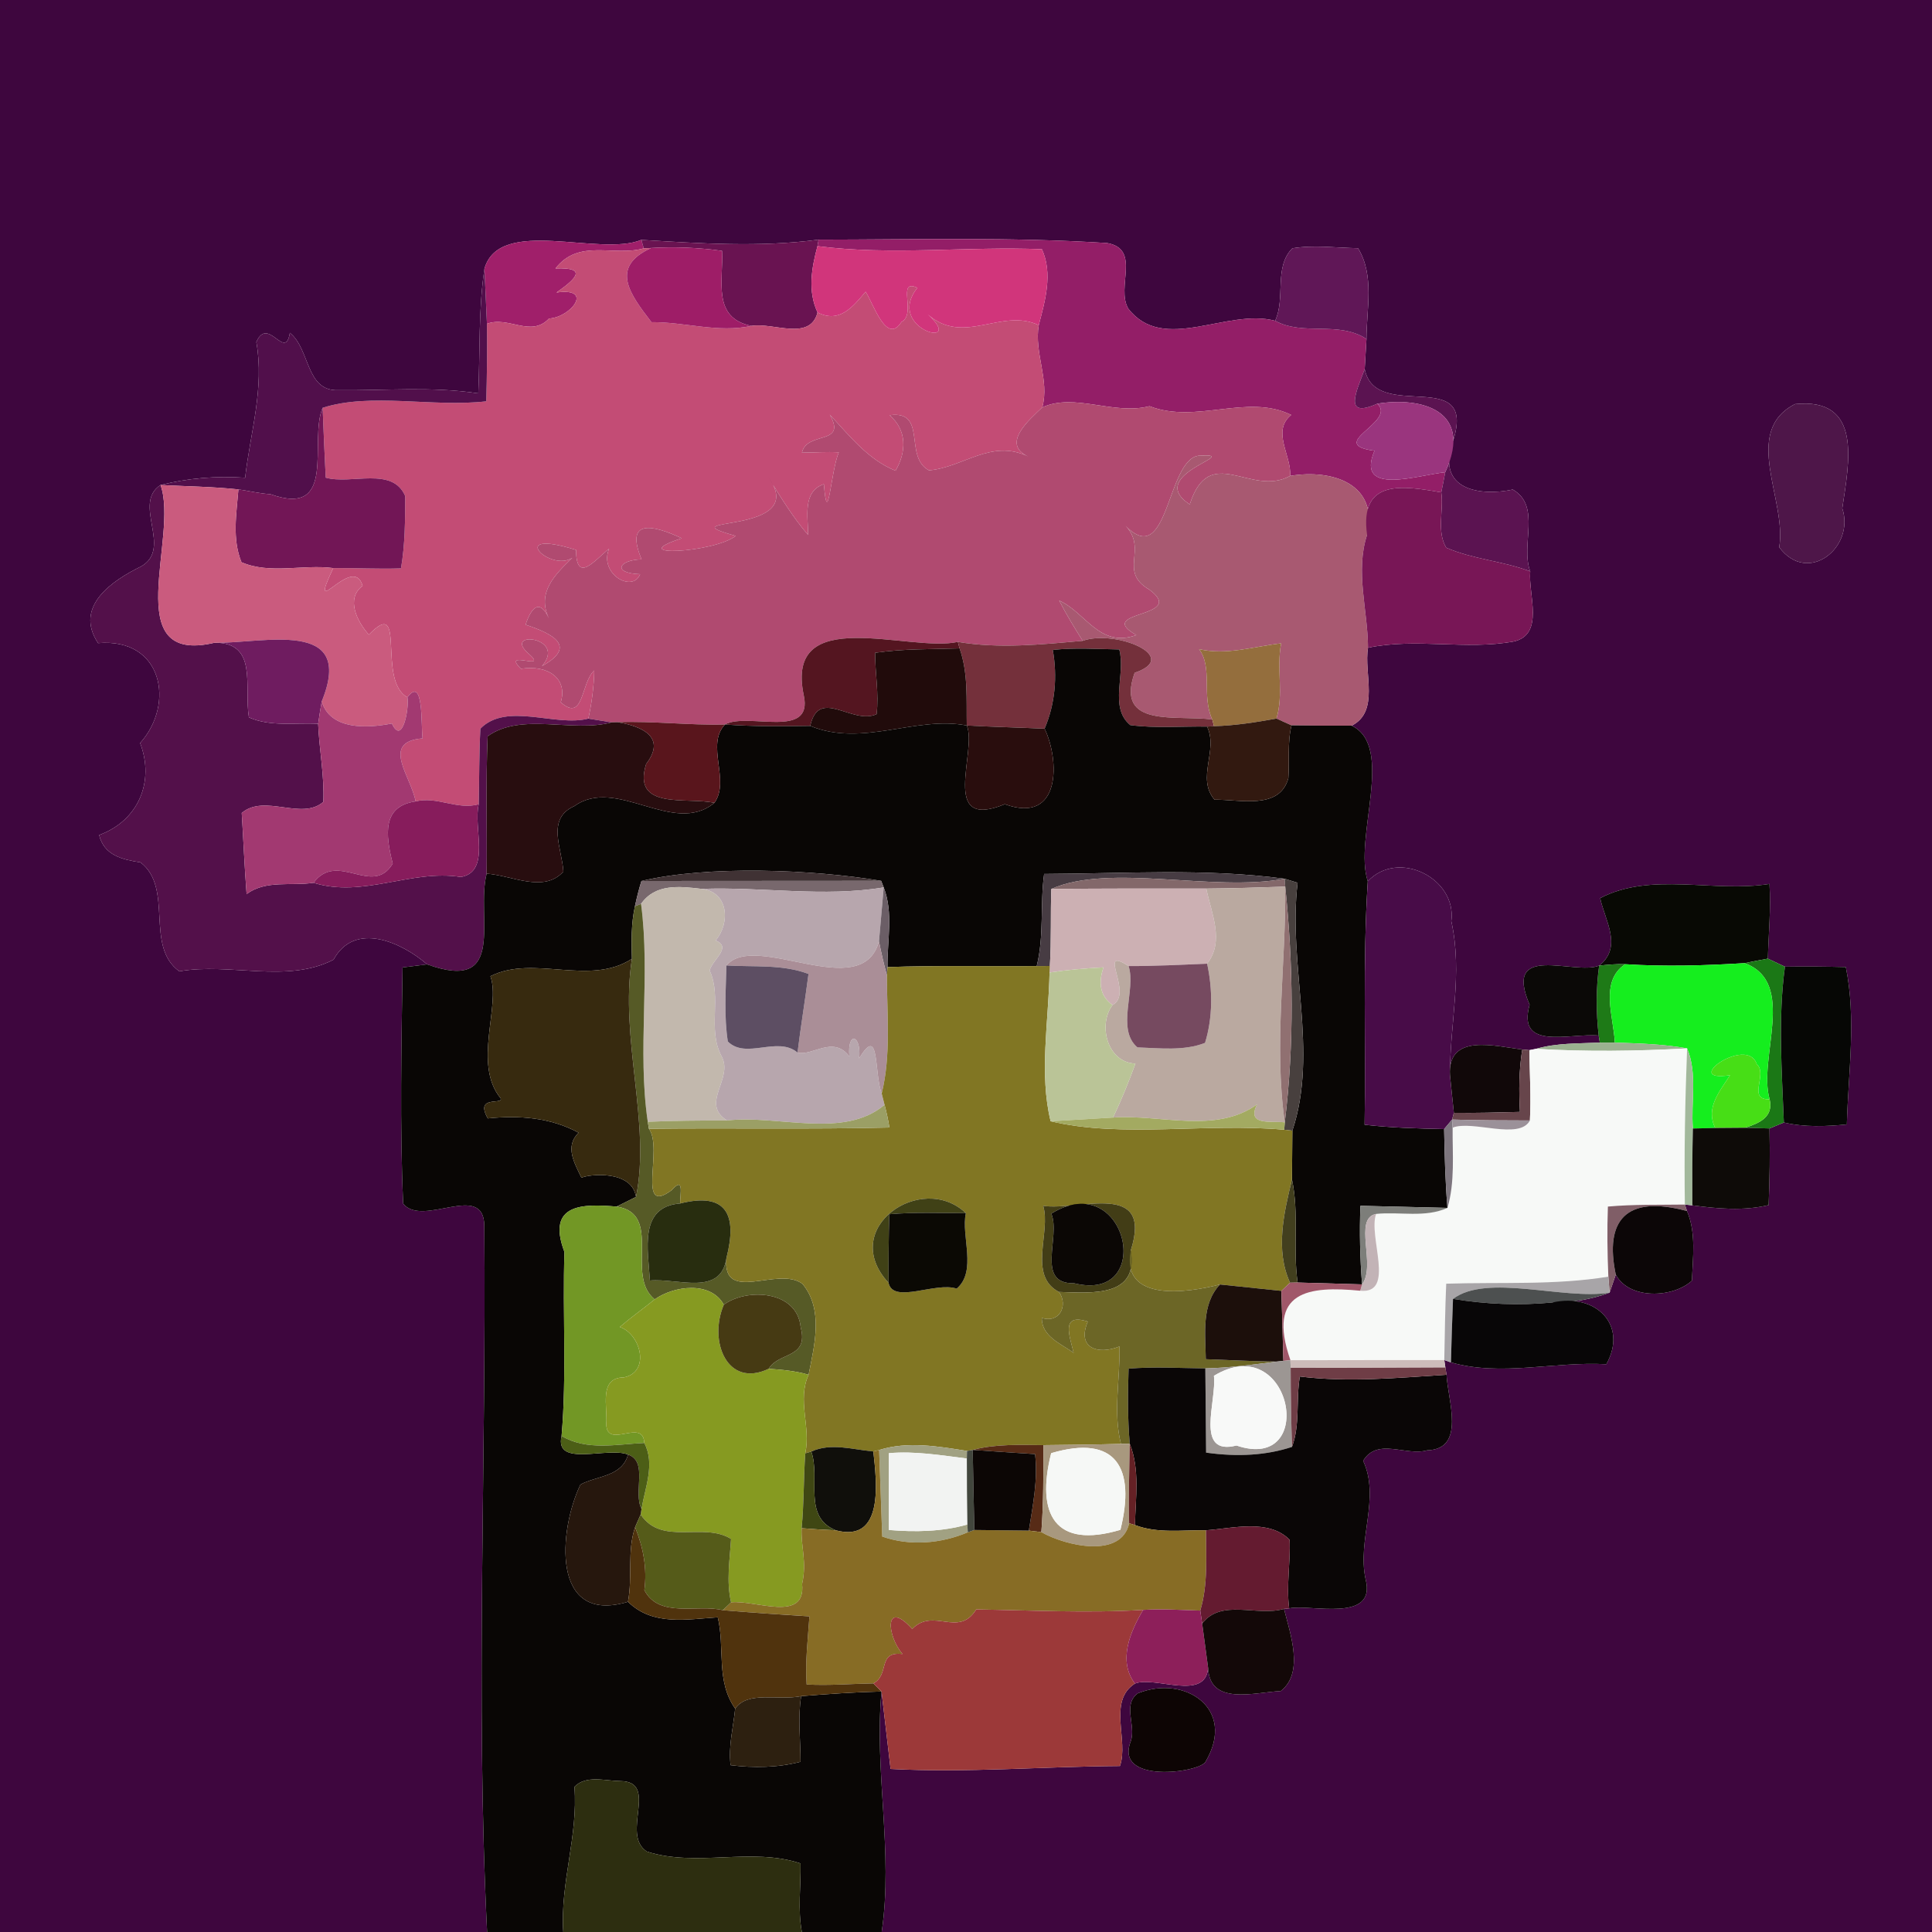 <?xml version="1.0" encoding="UTF-8" ?>
<!DOCTYPE svg PUBLIC "-//W3C//DTD SVG 1.1//EN" "http://www.w3.org/Graphics/SVG/1.1/DTD/svg11.dtd">
<svg width="250pt" height="250pt" viewBox="0 0 250 250" version="1.1" xmlns="http://www.w3.org/2000/svg">
<g id="#3e063eff">
<path fill="#3e063e" opacity="1.00" d=" M 0.00 0.00 L 250.00 0.00 L 250.00 250.00 L 114.09 250.00 C 115.62 239.62 113.10 229.20 114.07 218.88 C 114.36 221.38 114.95 226.39 115.24 228.90 C 125.13 229.42 135.02 228.58 144.92 228.52 C 146.09 225.21 143.29 220.13 146.86 217.85 C 149.45 216.83 155.98 220.19 156.33 215.83 C 156.53 220.74 162.29 219.00 165.73 218.82 C 168.78 216.46 166.96 211.41 166.15 208.19 L 166.82 208.12 C 169.50 207.53 178.17 210.07 176.71 204.36 C 175.59 199.24 178.64 193.85 176.39 189.03 C 178.24 185.97 181.93 188.46 184.67 187.67 C 189.73 187.53 187.34 181.19 187.18 177.89 L 187.03 176.95 L 186.89 175.99 L 187.75 176.29 C 194.19 178.16 201.12 176.15 207.86 176.53 C 210.68 171.46 206.52 167.28 200.88 168.54 C 203.45 168.56 205.92 168.14 208.28 167.27 C 208.48 166.69 208.88 165.52 209.08 164.93 C 210.84 168.22 216.51 167.95 218.93 165.72 C 219.05 162.74 219.50 159.56 218.30 156.71 L 218.02 155.87 L 218.99 155.97 C 222.26 156.41 225.57 156.72 228.86 155.94 C 228.99 152.63 229.05 149.34 228.97 146.02 C 229.44 145.83 230.36 145.44 230.83 145.25 C 233.50 145.88 236.27 145.77 238.98 145.50 C 239.17 138.77 240.21 131.78 238.85 125.14 C 236.22 125.07 233.59 125.05 230.97 125.09 C 230.41 124.83 229.31 124.31 228.76 124.05 C 228.85 120.82 229.17 117.61 228.97 114.38 C 221.75 115.55 213.64 112.77 207.06 116.22 C 207.65 119.03 210.02 122.54 206.93 124.95 C 203.76 126.25 194.42 121.85 197.93 130.01 C 196.26 136.02 203.06 133.66 206.87 134.00 L 207.02 134.91 C 204.24 135.04 201.44 134.95 198.76 135.72 L 197.90 135.89 L 196.98 135.80 C 193.56 135.41 187.27 133.61 187.63 139.16 C 187.59 132.49 189.30 126.01 187.80 119.20 C 188.54 113.68 180.95 109.82 176.99 114.04 C 175.13 108.43 180.55 96.64 174.91 93.90 C 178.56 92.04 176.45 87.14 177.02 83.82 C 183.26 82.50 189.69 84.16 195.90 83.00 C 199.88 82.09 197.74 76.96 198.01 73.94 C 196.71 70.47 199.48 65.52 195.76 63.35 C 191.67 64.22 185.66 63.52 188.05 56.99 C 191.10 47.20 178.02 54.81 176.59 47.77 C 176.67 46.47 176.74 45.16 176.82 43.86 C 176.82 40.00 177.89 35.65 175.73 32.12 C 172.89 32.07 170.05 31.67 167.23 32.13 C 164.80 34.60 166.38 38.55 165.00 41.51 C 158.72 39.85 150.56 45.81 146.00 39.94 C 144.36 37.17 147.70 32.23 143.26 31.45 C 130.84 30.66 118.37 31.00 105.93 31.01 C 98.29 32.03 90.64 31.50 82.99 31.04 C 77.56 33.28 64.65 27.95 62.69 34.76 C 61.89 40.11 62.13 45.52 61.89 50.90 C 55.88 49.98 49.81 50.55 43.76 50.49 C 39.53 50.63 40.16 45.19 37.51 43.07 C 36.91 46.79 34.69 40.80 33.17 44.26 C 34.24 50.20 32.39 55.97 31.72 61.82 C 27.94 61.56 24.29 61.88 20.77 62.76 C 17.06 65.19 22.39 70.93 18.27 73.29 C 14.60 75.08 9.52 78.44 12.69 83.22 C 21.06 82.50 22.68 91.10 18.13 96.15 C 20.03 101.09 17.94 106.19 12.83 108.05 C 13.46 110.69 15.84 111.23 18.18 111.59 C 22.52 114.92 18.69 122.45 23.21 125.69 C 29.73 124.53 37.14 127.30 43.16 124.18 C 45.91 119.16 51.96 121.93 55.27 124.79 C 54.48 124.89 52.88 125.09 52.09 125.19 C 51.95 135.37 51.72 145.58 52.17 155.75 C 54.70 158.91 62.64 152.79 62.67 158.65 C 62.94 189.09 61.52 219.61 63.03 250.00 L 0.00 250.00 L 0.00 0.00 M 232.27 52.29 C 225.31 55.86 231.26 64.76 230.23 70.81 C 233.93 75.77 240.06 70.84 238.39 65.78 C 239.25 59.89 241.09 51.39 232.27 52.29 M 147.24 219.11 C 145.22 220.57 147.03 223.25 146.32 225.32 C 144.13 230.88 155.18 229.40 155.99 227.98 C 160.05 221.11 153.31 216.66 147.24 219.11 Z" />
</g>
<g id="#a01f6aff">
<path fill="#a01f6a" opacity="1.00" d=" M 62.69 34.76 C 64.65 27.95 77.56 33.28 82.99 31.04 L 83.30 32.14 C 79.35 33.24 74.92 30.83 71.88 34.74 C 76.20 34.57 74.41 36.17 72.01 37.85 C 76.89 37.15 73.92 41.05 71.04 41.22 C 68.69 43.72 65.80 40.85 63.01 41.90 C 62.93 40.12 62.77 36.55 62.69 34.76 Z" />
</g>
<g id="#691351ff">
<path fill="#691351" opacity="1.00" d=" M 82.99 31.04 C 90.64 31.50 98.29 32.03 105.93 31.01 L 105.78 31.85 C 105.01 34.70 104.50 37.69 105.79 40.43 C 104.82 44.19 100.09 41.70 97.24 42.17 C 92.09 41.14 93.63 36.28 93.43 32.46 C 90.39 32.04 87.32 31.91 84.26 32.09 L 83.30 32.14 L 82.99 31.04 Z" />
</g>
<g id="#931e67ff">
<path fill="#931e67" opacity="1.00" d=" M 105.93 31.01 C 118.37 31.00 130.84 30.66 143.26 31.45 C 147.70 32.23 144.36 37.17 146.00 39.94 C 150.56 45.81 158.72 39.85 165.00 41.51 C 168.67 43.52 173.16 41.48 176.82 43.86 C 176.74 45.16 176.67 46.47 176.59 47.77 C 175.57 50.54 173.69 54.27 178.22 52.24 C 180.83 54.60 171.40 57.46 177.86 58.33 C 175.33 64.29 183.66 61.42 187.01 61.11 C 186.85 61.98 186.68 62.85 186.50 63.71 C 181.72 62.90 175.86 61.81 176.90 69.21 C 178.43 62.69 172.51 60.66 166.95 61.58 C 167.11 58.89 164.51 55.79 167.08 53.69 C 161.40 50.89 154.78 54.91 148.75 52.56 C 144.06 53.76 139.10 50.80 134.87 52.71 C 135.84 49.18 133.80 45.72 134.41 42.08 C 135.24 38.93 136.26 35.39 134.82 32.25 C 125.16 31.85 115.37 33.09 105.78 31.85 L 105.93 31.01 Z" />
</g>
<g id="#c34c75ff">
<path fill="#c34c75" opacity="1.00" d=" M 71.88 34.74 C 74.92 30.83 79.35 33.24 83.30 32.14 L 84.26 32.09 C 78.82 34.58 81.57 38.13 84.30 41.69 C 88.63 41.66 92.91 43.11 97.24 42.17 C 100.09 41.70 104.82 44.19 105.79 40.43 C 108.60 41.88 110.34 39.74 112.01 37.75 C 113.00 39.26 114.72 44.71 116.65 41.66 C 118.65 40.65 115.96 35.98 118.70 37.24 C 114.45 42.64 125.15 45.31 120.08 40.70 C 124.71 44.79 129.62 39.79 134.41 42.08 C 133.80 45.72 135.84 49.18 134.87 52.71 C 133.21 54.31 129.50 57.43 133.04 59.07 C 128.27 56.74 124.61 60.51 120.21 60.86 C 116.90 59.15 120.06 53.04 115.11 53.73 C 117.38 55.65 117.31 58.49 115.88 60.91 C 112.31 59.47 109.92 56.37 107.37 53.65 C 109.66 57.67 104.41 55.73 103.77 58.57 C 105.36 58.56 106.95 58.44 108.54 58.53 C 107.52 60.89 107.11 68.80 106.61 62.65 C 103.79 63.59 104.58 66.96 104.57 69.22 C 102.68 67.05 101.02 64.36 99.41 61.73 C 105.01 69.43 85.62 66.70 95.20 69.34 C 92.50 71.52 80.41 72.20 88.22 69.65 C 84.45 67.88 80.82 67.11 83.02 72.38 C 80.05 72.45 79.17 74.17 82.83 74.30 C 81.85 76.78 77.46 74.23 78.82 71.00 C 76.92 72.53 74.57 75.58 74.54 71.16 C 65.35 68.29 71.18 74.11 74.06 72.18 C 71.81 74.36 69.43 76.66 71.03 80.02 C 69.79 77.33 68.70 78.73 68.01 80.84 C 71.58 82.02 74.73 83.65 70.13 86.19 C 73.44 82.37 64.90 81.54 68.41 84.59 C 71.14 86.99 64.79 83.93 67.41 86.54 C 70.88 85.99 73.51 87.78 72.56 90.88 C 75.59 93.54 75.14 88.32 76.90 86.76 C 76.85 88.86 76.58 90.94 76.13 92.99 C 71.84 94.09 65.57 90.81 62.16 94.29 C 61.99 97.54 62.02 100.81 61.95 104.07 C 59.15 104.85 56.56 103.00 53.78 103.70 C 53.21 100.49 49.19 95.99 54.68 95.55 C 54.47 93.82 54.84 87.38 52.72 90.23 C 48.72 88.08 52.71 76.97 47.73 82.13 C 46.26 80.49 44.67 77.49 46.92 75.80 C 45.67 71.47 39.60 80.98 43.12 73.51 C 46.04 73.49 48.97 73.65 51.89 73.55 C 52.42 70.45 52.43 67.30 52.43 64.18 C 50.77 60.33 45.47 62.74 42.15 61.81 C 42.00 58.79 41.86 55.79 41.75 52.77 C 47.94 50.77 56.05 52.73 62.92 51.93 C 63.02 48.58 63.05 45.24 63.01 41.90 C 65.80 40.85 68.69 43.72 71.04 41.22 C 73.92 41.05 76.89 37.15 72.01 37.85 C 74.41 36.17 76.20 34.57 71.88 34.74 Z" />
</g>
<g id="#9e1d67ff">
<path fill="#9e1d67" opacity="1.00" d=" M 84.26 32.09 C 87.32 31.91 90.39 32.04 93.43 32.46 C 93.63 36.28 92.09 41.14 97.24 42.17 C 92.91 43.11 88.63 41.66 84.30 41.69 C 81.57 38.13 78.82 34.58 84.26 32.09 Z" />
</g>
<g id="#d1357bff">
<path fill="#d1357b" opacity="1.00" d=" M 105.79 40.43 C 104.50 37.69 105.01 34.70 105.78 31.85 C 115.37 33.09 125.16 31.85 134.82 32.25 C 136.26 35.39 135.24 38.93 134.41 42.08 C 129.62 39.79 124.71 44.79 120.08 40.70 C 125.15 45.31 114.45 42.64 118.70 37.24 C 115.96 35.98 118.65 40.65 116.65 41.66 C 114.72 44.71 113.00 39.26 112.01 37.75 C 110.34 39.74 108.60 41.88 105.79 40.43 Z" />
</g>
<g id="#601757ff">
<path fill="#601757" opacity="1.00" d=" M 167.23 32.13 C 170.05 31.67 172.89 32.07 175.73 32.12 C 177.89 35.65 176.82 40.00 176.82 43.86 C 173.16 41.48 168.67 43.52 165.00 41.51 C 166.38 38.55 164.80 34.60 167.23 32.13 Z" />
</g>
<g id="#510f4bff">
<path fill="#510f4b" opacity="1.00" d=" M 61.89 50.90 C 62.13 45.52 61.89 40.11 62.69 34.76 C 62.77 36.55 62.93 40.12 63.01 41.90 C 63.05 45.24 63.02 48.58 62.92 51.93 C 56.05 52.73 47.94 50.77 41.75 52.77 C 39.92 56.98 43.75 67.08 34.99 63.95 C 33.59 63.86 32.23 63.53 30.85 63.33 C 27.50 62.97 24.13 62.94 20.77 62.76 C 24.29 61.88 27.94 61.56 31.72 61.82 C 32.39 55.97 34.24 50.20 33.17 44.26 C 34.69 40.80 36.91 46.79 37.51 43.07 C 40.16 45.19 39.53 50.63 43.76 50.49 C 49.81 50.55 55.88 49.98 61.89 50.90 Z" />
</g>
<g id="#5b1351ff">
<path fill="#5b1351" opacity="1.00" d=" M 178.22 52.24 C 173.69 54.27 175.57 50.54 176.59 47.77 C 178.02 54.81 191.10 47.20 188.05 56.99 C 185.66 63.52 191.67 64.22 195.76 63.35 C 199.48 65.52 196.71 70.47 198.01 73.94 C 194.48 72.59 190.59 72.38 187.14 70.87 C 185.87 68.75 186.83 66.07 186.50 63.71 C 186.68 62.85 186.85 61.98 187.01 61.11 C 190.73 53.05 183.87 51.33 178.22 52.24 Z" />
</g>
<g id="#b04a70ff">
<path fill="#b04a70" opacity="1.00" d=" M 134.87 52.71 C 139.10 50.80 144.06 53.76 148.75 52.56 C 154.78 54.91 161.40 50.89 167.08 53.69 C 164.51 55.79 167.11 58.89 166.95 61.58 C 161.85 64.40 156.55 57.18 153.95 65.27 C 147.95 61.32 161.34 58.59 155.08 58.97 C 150.95 59.57 151.20 73.75 145.66 68.05 C 148.56 71.13 144.65 73.94 148.73 76.30 C 153.78 80.03 141.44 78.97 147.04 82.18 C 142.28 83.91 140.49 79.25 137.06 77.71 C 137.97 79.50 139.03 81.22 140.10 82.92 C 134.73 83.40 129.31 83.97 123.95 83.06 C 117.70 84.48 101.45 77.98 104.01 89.99 C 105.25 95.75 96.76 92.11 93.81 93.75 C 89.17 93.87 84.54 93.28 79.91 93.45 L 79.15 93.47 C 78.14 93.31 77.14 93.15 76.13 92.99 C 76.58 90.94 76.85 88.86 76.90 86.76 C 75.14 88.32 75.59 93.54 72.56 90.88 C 73.51 87.78 70.88 85.99 67.41 86.54 C 64.79 83.93 71.14 86.99 68.41 84.59 C 64.90 81.54 73.44 82.37 70.13 86.19 C 74.73 83.65 71.58 82.02 68.01 80.84 C 68.70 78.73 69.79 77.33 71.03 80.02 C 69.43 76.66 71.81 74.36 74.06 72.18 C 71.18 74.11 65.35 68.29 74.54 71.16 C 74.57 75.58 76.92 72.53 78.82 71.00 C 77.46 74.23 81.85 76.78 82.83 74.30 C 79.17 74.17 80.05 72.45 83.02 72.38 C 80.82 67.11 84.45 67.88 88.22 69.65 C 80.41 72.20 92.50 71.52 95.20 69.34 C 85.62 66.70 105.01 69.43 99.41 61.73 C 101.02 64.36 102.68 67.05 104.57 69.22 C 104.58 66.96 103.79 63.59 106.61 62.65 C 107.11 68.80 107.52 60.89 108.54 58.53 C 106.95 58.44 105.36 58.56 103.77 58.57 C 104.41 55.73 109.66 57.67 107.37 53.65 C 109.92 56.37 112.31 59.47 115.88 60.91 C 117.31 58.49 117.38 55.65 115.11 53.73 C 120.06 53.04 116.90 59.15 120.21 60.86 C 124.61 60.51 128.27 56.74 133.04 59.07 C 129.50 57.43 133.21 54.31 134.87 52.71 Z" />
</g>
<g id="#9a357eff">
<path fill="#9a357e" opacity="1.00" d=" M 178.22 52.24 C 183.87 51.33 190.73 53.05 187.01 61.11 C 183.66 61.42 175.33 64.29 177.86 58.33 C 171.40 57.46 180.83 54.60 178.22 52.24 Z" />
</g>
<g id="#4e1649ff">
<path fill="#4e1649" opacity="1.00" d=" M 232.27 52.29 C 241.09 51.39 239.25 59.89 238.39 65.78 C 240.06 70.84 233.93 75.77 230.23 70.81 C 231.26 64.76 225.31 55.86 232.27 52.29 Z" />
</g>
<g id="#721656ff">
<path fill="#721656" opacity="1.00" d=" M 34.99 63.95 C 43.75 67.08 39.92 56.98 41.75 52.77 C 41.86 55.79 42.00 58.79 42.15 61.81 C 45.47 62.74 50.77 60.33 52.43 64.18 C 52.43 67.30 52.42 70.45 51.89 73.55 C 48.97 73.65 46.04 73.49 43.12 73.51 C 39.18 73.00 34.99 74.35 31.25 72.76 C 30.02 69.75 30.60 66.47 30.85 63.33 C 32.23 63.53 33.59 63.86 34.99 63.95 Z" />
</g>
<g id="#a85971ff">
<path fill="#a85971" opacity="1.00" d=" M 145.66 68.05 C 151.20 73.75 150.95 59.57 155.08 58.97 C 161.34 58.59 147.95 61.32 153.95 65.27 C 156.55 57.18 161.85 64.40 166.95 61.58 C 172.51 60.66 178.43 62.69 176.90 69.21 C 175.34 73.94 177.00 78.97 177.02 83.82 C 176.45 87.14 178.56 92.04 174.91 93.90 C 172.31 93.91 169.71 93.90 167.12 93.86 C 166.63 93.64 165.66 93.20 165.17 92.98 C 166.14 89.82 165.15 86.48 165.78 83.25 C 162.24 83.65 158.73 84.83 155.16 84.00 C 156.96 86.39 155.45 90.05 156.87 93.11 C 152.36 92.45 144.24 94.33 146.82 87.06 C 152.98 84.98 144.33 81.43 140.10 82.92 C 139.03 81.22 137.97 79.50 137.06 77.71 C 140.49 79.25 142.28 83.91 147.04 82.18 C 141.44 78.97 153.78 80.03 148.73 76.30 C 144.65 73.94 148.56 71.13 145.66 68.05 Z" />
</g>
<g id="#53104aff">
<path fill="#53104a" opacity="1.00" d=" M 18.27 73.29 C 22.39 70.93 17.06 65.19 20.77 62.76 C 23.20 69.46 15.24 86.13 27.76 83.17 C 33.44 83.12 31.55 88.86 32.21 92.83 C 35.03 94.07 38.18 93.49 41.17 93.66 C 41.31 97.02 41.99 100.38 41.84 103.76 C 39.04 106.22 34.24 102.68 31.28 105.20 C 31.50 108.70 31.64 112.20 31.91 115.69 C 34.43 113.83 37.68 114.68 40.57 114.23 C 47.00 116.24 53.17 112.46 59.64 113.48 C 63.57 112.78 61.19 107.07 61.95 104.07 C 62.02 100.81 61.99 97.54 62.16 94.29 C 65.57 90.81 71.84 94.09 76.13 92.99 C 77.14 93.15 78.14 93.31 79.15 93.47 C 74.09 94.85 67.47 92.13 63.10 95.27 C 62.85 101.19 63.03 107.12 62.97 113.05 C 61.54 118.67 65.72 128.55 55.27 124.79 C 51.96 121.93 45.91 119.16 43.16 124.18 C 37.14 127.30 29.73 124.53 23.21 125.69 C 18.69 122.45 22.52 114.92 18.18 111.59 C 15.84 111.23 13.46 110.69 12.83 108.05 C 17.94 106.19 20.03 101.09 18.13 96.15 C 22.68 91.10 21.06 82.50 12.69 83.22 C 9.52 78.44 14.60 75.08 18.27 73.29 Z" />
</g>
<g id="#ca5b7eff">
<path fill="#ca5b7e" opacity="1.00" d=" M 20.77 62.76 C 24.13 62.94 27.50 62.97 30.85 63.33 C 30.60 66.47 30.02 69.75 31.25 72.76 C 34.99 74.35 39.18 73.00 43.12 73.51 C 39.60 80.98 45.67 71.47 46.92 75.80 C 44.67 77.49 46.26 80.49 47.73 82.13 C 52.71 76.97 48.72 88.08 52.72 90.23 C 52.97 91.56 52.09 96.59 50.71 93.62 C 47.58 94.24 42.76 94.52 41.63 90.77 C 46.09 79.86 33.86 83.33 27.76 83.17 C 15.24 86.13 23.20 69.46 20.77 62.76 Z" />
</g>
<g id="#781656ff">
<path fill="#781656" opacity="1.00" d=" M 176.90 69.21 C 175.86 61.81 181.72 62.90 186.50 63.71 C 186.83 66.07 185.87 68.75 187.14 70.87 C 190.59 72.38 194.48 72.59 198.01 73.94 C 197.74 76.96 199.88 82.09 195.90 83.00 C 189.69 84.16 183.26 82.50 177.02 83.82 C 177.00 78.97 175.34 73.94 176.90 69.21 Z" />
</g>
<g id="#6f1c60ff">
<path fill="#6f1c60" opacity="1.00" d=" M 27.76 83.17 C 33.86 83.33 46.09 79.86 41.63 90.77 C 41.46 91.73 41.31 92.70 41.17 93.66 C 38.18 93.49 35.03 94.07 32.21 92.83 C 31.55 88.86 33.44 83.12 27.76 83.17 Z" />
</g>
<g id="#541520ff">
<path fill="#541520" opacity="1.00" d=" M 104.01 89.99 C 101.45 77.98 117.70 84.48 123.95 83.06 L 124.17 83.90 C 120.52 84.02 116.86 83.94 113.24 84.47 C 113.23 87.11 113.75 89.76 113.43 92.41 C 110.28 93.86 105.98 88.85 104.84 93.93 C 101.16 93.99 97.48 94.02 93.81 93.75 C 96.76 92.11 105.25 95.75 104.01 89.99 Z" />
</g>
<g id="#74303bff">
<path fill="#74303b" opacity="1.00" d=" M 123.95 83.06 C 129.31 83.97 134.73 83.40 140.10 82.92 C 144.33 81.43 152.98 84.98 146.82 87.06 C 144.24 94.33 152.36 92.45 156.87 93.11 L 157.09 93.97 L 156.19 94.02 C 152.87 93.97 149.55 94.26 146.26 93.83 C 143.45 91.53 145.71 87.17 144.83 84.04 C 141.95 83.99 139.10 83.79 136.23 84.10 C 136.84 87.55 136.54 91.08 135.17 94.29 C 131.80 94.14 128.46 94.06 125.10 93.88 C 125.04 90.53 125.30 87.11 124.17 83.90 L 123.95 83.06 Z" />
</g>
<g id="#946e3dff">
<path fill="#946e3d" opacity="1.00" d=" M 155.16 84.00 C 158.73 84.83 162.24 83.65 165.78 83.25 C 165.15 86.48 166.14 89.82 165.17 92.98 C 162.50 93.47 159.81 93.89 157.09 93.97 L 156.87 93.11 C 155.45 90.05 156.96 86.39 155.16 84.00 Z" />
</g>
<g id="#210b0bff">
<path fill="#210b0b" opacity="1.00" d=" M 113.24 84.47 C 116.86 83.94 120.52 84.02 124.17 83.90 C 125.30 87.11 125.04 90.53 125.10 93.88 C 118.50 92.59 111.63 96.73 104.84 93.93 C 105.98 88.85 110.28 93.86 113.43 92.41 C 113.75 89.76 113.23 87.11 113.24 84.47 Z" />
</g>
<g id="#090605ff">
<path fill="#090605" opacity="1.00" d=" M 136.23 84.10 C 139.10 83.79 141.95 83.99 144.83 84.04 C 145.71 87.17 143.45 91.53 146.26 93.83 C 149.55 94.26 152.87 93.97 156.19 94.02 C 157.69 97.09 154.76 100.66 157.16 103.48 C 160.38 103.42 165.57 104.86 166.71 100.70 C 166.87 98.42 166.57 96.11 167.12 93.86 C 169.71 93.90 172.31 93.91 174.91 93.90 C 180.55 96.64 175.13 108.43 176.99 114.04 C 176.32 124.53 176.76 135.04 176.58 145.54 C 179.98 145.93 183.44 146.03 186.87 146.10 C 186.93 149.49 187.02 152.91 187.30 156.30 C 184.48 156.23 178.85 156.10 176.04 156.03 C 175.90 159.41 175.99 162.82 176.25 166.20 C 173.46 166.11 170.68 166.03 167.91 165.96 C 167.28 161.53 168.12 157.02 167.18 152.63 C 167.19 151.05 167.22 147.89 167.23 146.31 C 170.64 136.09 166.63 124.80 167.91 114.23 C 167.49 114.10 166.65 113.84 166.23 113.71 C 155.92 112.33 145.47 113.05 135.11 113.09 C 134.57 117.03 135.13 121.12 134.15 125.01 C 127.71 125.07 121.28 124.91 114.84 125.14 C 114.79 121.72 115.63 118.12 114.35 114.83 L 114.02 113.98 C 105.17 112.51 91.65 111.95 83.00 114.00 C 82.67 115.08 82.39 116.17 82.16 117.27 C 81.67 119.50 81.70 121.79 81.77 124.07 C 76.26 127.66 69.06 123.50 63.46 126.32 C 64.83 130.15 61.13 137.66 64.79 142.13 C 65.11 143.02 61.39 141.66 63.12 144.72 C 67.15 144.30 71.24 144.60 74.87 146.57 C 73.05 148.37 74.33 150.49 75.24 152.40 C 76.16 151.94 81.78 151.34 82.30 154.88 C 81.67 155.20 80.42 155.82 79.79 156.13 C 75.60 155.79 70.63 155.63 73.04 162.01 C 72.78 169.94 73.35 177.90 72.67 185.81 C 71.71 189.94 78.63 187.16 81.27 188.22 C 80.47 191.11 77.30 190.93 75.11 192.10 C 72.30 197.93 71.23 210.31 81.26 207.27 C 84.47 210.43 88.85 209.53 92.88 209.28 C 93.83 213.20 92.60 217.51 95.13 221.09 C 94.89 223.52 94.23 225.95 94.54 228.41 C 97.54 228.79 100.65 228.74 103.59 227.97 C 103.59 225.12 103.21 222.29 103.67 219.48 C 107.13 219.20 110.60 218.96 114.07 218.88 C 113.10 229.20 115.62 239.62 114.09 250.00 L 103.76 250.00 C 103.21 247.06 103.64 244.09 103.59 241.13 C 97.27 239.00 90.09 241.66 83.70 239.59 C 80.24 237.34 85.37 230.51 80.24 230.47 C 78.31 230.45 75.81 229.66 74.33 231.22 C 74.83 237.55 72.47 243.64 72.89 250.00 L 63.03 250.00 C 61.52 219.61 62.94 189.09 62.67 158.65 C 62.64 152.79 54.70 158.91 52.17 155.75 C 51.72 145.58 51.95 135.37 52.09 125.19 C 52.88 125.09 54.48 124.89 55.27 124.79 C 65.72 128.55 61.54 118.67 62.97 113.05 C 66.25 113.27 70.38 115.60 72.90 112.78 C 72.74 109.83 70.63 105.94 74.32 104.31 C 79.77 100.39 87.14 108.26 92.44 103.89 C 94.53 101.00 91.28 96.40 93.81 93.75 C 97.48 94.02 101.16 93.99 104.84 93.93 C 111.63 96.73 118.50 92.59 125.10 93.88 C 126.51 97.14 121.46 107.58 130.02 104.06 C 137.39 106.74 137.10 98.29 135.17 94.29 C 136.54 91.08 136.84 87.55 136.23 84.10 Z" />
</g>
<g id="#a23971ff">
<path fill="#a23971" opacity="1.00" d=" M 52.72 90.23 C 54.84 87.38 54.47 93.82 54.68 95.55 C 49.19 95.99 53.21 100.49 53.78 103.70 C 49.47 104.32 49.85 107.94 50.82 111.75 C 48.19 116.11 43.71 110.04 40.57 114.23 C 37.68 114.68 34.43 113.83 31.91 115.69 C 31.64 112.20 31.50 108.70 31.28 105.20 C 34.24 102.68 39.04 106.22 41.84 103.76 C 41.99 100.38 41.31 97.02 41.17 93.66 C 41.31 92.70 41.46 91.73 41.63 90.77 C 42.76 94.52 47.58 94.24 50.71 93.62 C 52.09 96.59 52.97 91.56 52.72 90.23 Z" />
</g>
<g id="#59151cff">
<path fill="#59151c" opacity="1.00" d=" M 79.91 93.45 C 84.54 93.28 89.17 93.87 93.81 93.75 C 91.28 96.40 94.53 101.00 92.44 103.89 C 88.92 103.09 81.73 104.90 83.61 98.86 C 86.23 95.45 83.21 93.99 79.91 93.45 Z" />
</g>
<g id="#321910ff">
<path fill="#321910" opacity="1.00" d=" M 157.09 93.97 C 159.81 93.89 162.50 93.47 165.17 92.98 C 165.66 93.20 166.63 93.64 167.12 93.86 C 166.57 96.11 166.87 98.42 166.71 100.70 C 165.57 104.86 160.38 103.42 157.16 103.48 C 154.76 100.66 157.69 97.09 156.19 94.02 L 157.09 93.97 Z" />
</g>
<g id="#280d0fff">
<path fill="#280d0f" opacity="1.00" d=" M 63.10 95.27 C 67.47 92.13 74.09 94.85 79.15 93.47 L 79.91 93.45 C 83.21 93.99 86.23 95.45 83.61 98.86 C 81.73 104.90 88.92 103.09 92.44 103.89 C 87.14 108.26 79.77 100.39 74.32 104.31 C 70.63 105.94 72.74 109.83 72.90 112.78 C 70.38 115.60 66.25 113.27 62.97 113.05 C 63.03 107.12 62.85 101.19 63.10 95.27 Z" />
</g>
<g id="#290d0dff">
<path fill="#290d0d" opacity="1.00" d=" M 125.10 93.88 C 128.46 94.06 131.80 94.14 135.17 94.29 C 137.10 98.29 137.39 106.74 130.02 104.06 C 121.46 107.58 126.51 97.14 125.10 93.88 Z" />
</g>
<g id="#871c5cff">
<path fill="#871c5c" opacity="1.00" d=" M 53.78 103.70 C 56.56 103.00 59.15 104.85 61.95 104.07 C 61.19 107.07 63.57 112.78 59.64 113.48 C 53.17 112.46 47.00 116.24 40.57 114.23 C 43.71 110.04 48.19 116.11 50.82 111.75 C 49.85 107.94 49.47 104.32 53.78 103.70 Z" />
</g>
<g id="#480c48ff">
<path fill="#480c48" opacity="1.00" d=" M 176.99 114.04 C 180.95 109.82 188.54 113.68 187.80 119.20 C 189.30 126.01 187.59 132.49 187.63 139.16 C 187.78 140.77 187.97 142.38 188.13 144.00 L 187.90 144.87 C 187.64 145.18 187.12 145.79 186.87 146.10 C 183.44 146.03 179.98 145.93 176.58 145.54 C 176.76 135.04 176.32 124.53 176.99 114.04 Z" />
</g>
<g id="#403234ff">
<path fill="#403234" opacity="1.00" d=" M 83.00 114.00 C 91.65 111.95 105.17 112.51 114.02 113.98 C 103.68 113.99 93.34 113.99 83.00 114.00 Z" />
</g>
<g id="#473c43ff">
<path fill="#473c43" opacity="1.00" d=" M 135.11 113.09 C 145.47 113.05 155.92 112.33 166.23 113.71 C 157.01 115.45 143.58 111.68 136.04 115.03 C 135.92 118.34 136.06 121.68 135.85 125.00 C 135.42 125.01 134.57 125.01 134.15 125.01 C 135.13 121.12 134.57 117.03 135.11 113.09 Z" />
</g>
<g id="#78686dff">
<path fill="#78686d" opacity="1.00" d=" M 83.00 114.00 C 93.34 113.99 103.68 113.99 114.02 113.98 L 114.35 114.83 C 106.57 116.13 98.64 114.73 90.79 115.02 C 87.83 114.67 84.79 114.35 82.95 116.96 L 82.16 117.27 C 82.39 116.17 82.67 115.08 83.00 114.00 Z" />
</g>
<g id="#83686aff">
<path fill="#83686a" opacity="1.00" d=" M 136.04 115.03 C 143.58 111.68 157.01 115.45 166.23 113.71 L 166.31 114.73 C 162.89 114.84 159.50 114.96 156.09 114.98 C 149.40 114.97 142.72 114.97 136.04 115.03 Z" />
</g>
<g id="#48403eff">
<path fill="#48403e" opacity="1.00" d=" M 166.23 113.71 C 166.65 113.84 167.49 114.10 167.91 114.23 C 166.63 124.80 170.64 136.09 167.23 146.31 L 166.18 146.19 L 166.25 145.23 C 167.49 135.12 167.35 124.85 166.31 114.73 L 166.23 113.71 Z" />
</g>
<g id="#080904ff">
<path fill="#080904" opacity="1.00" d=" M 207.06 116.22 C 213.64 112.77 221.75 115.55 228.97 114.38 C 229.17 117.61 228.85 120.82 228.76 124.05 C 227.75 124.23 226.75 124.43 225.75 124.63 C 220.60 124.95 215.45 125.10 210.30 124.77 C 209.17 124.72 208.05 124.84 206.93 124.95 C 210.02 122.54 207.65 119.03 207.06 116.22 Z" />
</g>
<g id="#c2b8adff">
<path fill="#c2b8ad" opacity="1.00" d=" M 82.95 116.96 C 84.79 114.35 87.83 114.67 90.79 115.02 C 94.28 115.41 94.53 119.43 92.60 121.70 C 94.79 122.57 92.14 124.21 91.83 125.59 C 93.45 129.11 91.50 133.14 93.36 136.66 C 94.98 139.60 90.54 142.74 94.07 144.99 C 90.64 144.99 87.24 145.01 83.82 145.16 C 82.44 135.80 84.19 126.31 82.95 116.96 Z" />
</g>
<g id="#b7a6adff">
<path fill="#b7a6ad" opacity="1.00" d=" M 90.79 115.02 C 98.64 114.73 106.57 116.13 114.35 114.83 C 114.20 116.58 113.89 120.07 113.74 121.82 C 111.48 129.94 97.78 120.43 94.00 124.93 C 93.92 128.19 93.68 131.52 94.18 134.77 C 96.54 137.13 100.60 134.02 103.20 136.20 C 105.16 136.70 107.80 133.93 109.91 136.70 C 109.61 133.35 111.50 133.89 111.17 136.96 C 113.89 132.42 113.07 138.80 114.09 141.50 C 114.18 141.87 114.37 142.59 114.46 142.96 C 109.17 147.44 100.71 144.22 94.07 144.99 C 90.54 142.74 94.98 139.60 93.36 136.66 C 91.50 133.14 93.45 129.11 91.83 125.59 C 92.14 124.21 94.79 122.57 92.60 121.70 C 94.53 119.43 94.28 115.41 90.79 115.02 Z" />
</g>
<g id="#6b5e66ff">
<path fill="#6b5e66" opacity="1.00" d=" M 114.35 114.83 C 115.63 118.12 114.79 121.72 114.84 125.14 L 114.77 126.25 C 114.38 124.79 114.03 123.31 113.74 121.82 C 113.89 120.07 114.20 116.58 114.35 114.83 Z" />
</g>
<g id="#ccb0b3ff">
<path fill="#ccb0b3" opacity="1.00" d=" M 136.04 115.03 C 142.72 114.97 149.40 114.97 156.09 114.98 C 156.76 118.24 158.48 121.79 156.20 124.70 C 152.80 124.84 149.43 125.02 146.04 125.01 C 141.80 122.25 146.78 128.59 143.96 130.05 C 142.24 128.82 142.15 127.05 142.79 125.18 C 140.45 125.30 138.12 125.50 135.81 125.84 L 135.85 125.00 C 136.06 121.68 135.92 118.34 136.04 115.03 Z" />
</g>
<g id="#baa9a0ff">
<path fill="#baa9a0" opacity="1.00" d=" M 156.09 114.98 C 159.50 114.96 162.89 114.84 166.31 114.73 C 166.41 124.89 164.81 135.10 166.25 145.23 C 164.39 145.03 161.27 145.70 162.66 142.91 C 157.33 146.75 150.19 144.18 144.03 144.61 C 145.11 142.33 146.06 139.99 146.92 137.63 C 143.29 137.50 142.03 132.62 143.96 130.05 C 146.78 128.59 141.80 122.25 146.04 125.01 C 147.04 128.06 144.39 133.16 147.18 135.53 C 150.07 135.63 153.18 136.02 155.93 134.95 C 156.94 131.69 156.93 128.03 156.20 124.70 C 158.48 121.79 156.76 118.24 156.09 114.98 Z" />
</g>
<g id="#907071ff">
<path fill="#907071" opacity="1.00" d=" M 166.31 114.73 C 167.35 124.85 167.49 135.12 166.25 145.23 C 164.81 135.10 166.41 124.89 166.31 114.73 Z" />
</g>
<g id="#565a26ff">
<path fill="#565a26" opacity="1.00" d=" M 82.16 117.27 L 82.95 116.96 C 84.19 126.31 82.44 135.80 83.82 145.16 L 83.97 146.06 C 85.86 148.60 82.28 157.48 86.93 153.99 C 88.57 152.14 87.99 154.54 88.01 155.73 C 82.64 156.15 83.85 161.69 84.10 165.70 C 87.75 165.37 93.31 167.80 94.01 162.74 C 93.37 168.85 100.72 163.74 103.85 166.14 C 106.59 169.46 105.39 174.06 104.63 177.89 C 102.95 177.40 101.21 177.24 99.47 177.12 C 100.75 174.92 104.68 175.83 103.61 171.76 C 103.15 166.89 96.54 166.68 93.66 168.83 C 91.97 165.74 87.21 166.37 84.72 168.14 C 80.83 165.03 85.84 157.06 79.79 156.13 C 80.42 155.82 81.67 155.20 82.30 154.88 C 84.25 145.34 80.16 134.35 81.77 124.07 C 81.70 121.79 81.67 119.50 82.16 117.27 Z" />
</g>
<g id="#aa8e97ff">
<path fill="#aa8e97" opacity="1.00" d=" M 94.00 124.93 C 97.78 120.43 111.48 129.94 113.74 121.82 C 114.03 123.31 114.38 124.79 114.77 126.25 C 114.76 131.32 115.32 136.52 114.09 141.50 C 113.07 138.80 113.89 132.42 111.17 136.96 C 111.50 133.89 109.61 133.35 109.91 136.70 C 107.80 133.93 105.16 136.70 103.20 136.20 C 103.62 132.79 104.18 129.43 104.62 126.03 C 101.25 124.75 97.54 125.15 94.00 124.93 Z" />
</g>
<g id="#372a0fff">
<path fill="#372a0f" opacity="1.00" d=" M 63.46 126.32 C 69.06 123.50 76.26 127.66 81.77 124.07 C 80.16 134.35 84.25 145.34 82.30 154.88 C 81.78 151.34 76.16 151.94 75.24 152.40 C 74.33 150.49 73.05 148.37 74.87 146.57 C 71.24 144.60 67.15 144.30 63.12 144.72 C 61.39 141.66 65.11 143.02 64.79 142.13 C 61.13 137.66 64.83 130.15 63.46 126.32 Z" />
</g>
<g id="#1e7a17ff">
<path fill="#1e7a17" opacity="1.00" d=" M 206.93 124.95 C 208.05 124.84 209.17 124.72 210.30 124.77 C 206.95 126.98 208.81 131.61 208.96 134.91 C 208.48 134.91 207.51 134.91 207.02 134.91 L 206.87 134.00 C 206.53 130.99 206.51 127.95 206.93 124.95 Z" />
</g>
<g id="#1b7816ff">
<path fill="#1b7816" opacity="1.00" d=" M 225.75 124.63 C 226.75 124.43 227.75 124.23 228.76 124.05 C 229.31 124.31 230.41 124.83 230.97 125.09 C 230.06 131.77 230.57 138.54 230.83 145.25 C 230.36 145.44 229.44 145.83 228.97 146.02 C 228.18 146.00 226.60 145.96 225.81 145.93 C 227.64 145.34 229.52 144.56 228.99 142.25 C 227.43 136.92 232.59 127.15 225.75 124.63 Z" />
</g>
<g id="#5d4e63ff">
<path fill="#5d4e63" opacity="1.00" d=" M 94.00 124.93 C 97.54 125.15 101.25 124.75 104.62 126.03 C 104.18 129.43 103.62 132.79 103.20 136.20 C 100.60 134.02 96.54 137.13 94.18 134.77 C 93.68 131.52 93.92 128.19 94.00 124.93 Z" />
</g>
<g id="#817623ff">
<path fill="#817623" opacity="1.00" d=" M 114.84 125.14 C 121.28 124.91 127.71 125.07 134.15 125.01 C 134.57 125.01 135.42 125.01 135.85 125.00 L 135.81 125.84 C 135.69 132.19 134.45 138.97 135.95 145.09 C 145.18 147.29 156.17 145.27 166.18 146.19 L 167.23 146.31 C 167.22 147.89 167.19 151.05 167.18 152.63 C 166.14 156.94 164.99 161.75 166.93 165.98 C 166.65 166.25 166.09 166.78 165.81 167.04 C 163.15 166.77 160.52 166.49 157.86 166.21 C 153.69 167.30 145.01 168.57 146.32 161.81 C 149.23 152.69 139.65 156.71 134.99 156.04 C 136.02 159.42 132.96 165.08 137.04 167.18 C 138.27 168.95 137.06 171.29 134.80 170.53 C 134.81 172.96 137.25 173.84 138.93 175.06 C 138.40 172.83 137.21 169.89 140.76 171.01 C 139.30 174.44 142.06 175.36 144.86 174.23 C 144.96 178.43 144.01 182.70 145.05 186.84 C 141.70 186.93 138.36 186.97 135.02 187.00 C 131.94 186.97 128.86 186.83 125.87 187.62 L 125.13 187.75 C 121.42 187.16 117.45 186.47 113.76 187.63 L 113.01 187.82 C 110.32 187.57 107.54 186.67 104.98 187.83 L 104.20 188.06 C 104.95 184.62 103.12 181.21 104.63 177.89 C 105.39 174.06 106.59 169.46 103.85 166.14 C 100.72 163.74 93.37 168.85 94.01 162.74 C 95.43 157.21 94.03 154.21 88.01 155.73 C 87.99 154.54 88.57 152.14 86.93 153.99 C 82.28 157.48 85.86 148.60 83.97 146.06 C 94.34 145.94 104.72 146.15 115.09 145.90 C 114.93 144.90 114.72 143.92 114.46 142.96 C 114.37 142.59 114.18 141.87 114.09 141.50 C 115.32 136.52 114.76 131.32 114.77 126.25 L 114.84 125.14 M 114.98 166.00 C 115.57 168.79 121.08 165.83 123.79 166.75 C 126.46 164.48 124.34 159.96 124.98 156.98 C 119.27 151.54 108.42 158.92 114.98 166.00 Z" />
</g>
<g id="#bac497ff">
<path fill="#bac497" opacity="1.00" d=" M 135.81 125.84 C 138.12 125.50 140.45 125.30 142.79 125.18 C 142.15 127.05 142.24 128.82 143.96 130.05 C 142.03 132.62 143.29 137.50 146.92 137.63 C 146.06 139.99 145.11 142.33 144.03 144.61 C 141.33 144.76 138.64 144.95 135.95 145.09 C 134.45 138.97 135.69 132.19 135.81 125.84 Z" />
</g>
<g id="#764a60ff">
<path fill="#764a60" opacity="1.00" d=" M 146.04 125.01 C 149.43 125.02 152.80 124.84 156.20 124.70 C 156.93 128.03 156.94 131.69 155.93 134.95 C 153.18 136.02 150.07 135.63 147.18 135.53 C 144.39 133.16 147.04 128.06 146.04 125.01 Z" />
</g>
<g id="#0b0907ff">
<path fill="#0b0907" opacity="1.00" d=" M 197.93 130.01 C 194.42 121.85 203.76 126.25 206.93 124.95 C 206.51 127.95 206.53 130.99 206.87 134.00 C 203.06 133.66 196.26 136.02 197.93 130.01 Z" />
</g>
<g id="#15ee1eff">
<path fill="#15ee1e" opacity="1.00" d=" M 210.30 124.77 C 215.45 125.10 220.60 124.95 225.75 124.63 C 232.59 127.15 227.43 136.92 228.99 142.25 C 226.00 142.33 228.81 138.99 227.32 137.70 C 226.11 133.93 217.32 140.15 223.87 139.13 C 222.53 141.22 220.65 143.36 221.95 145.96 C 221.22 145.98 219.78 146.01 219.06 146.03 C 218.78 142.60 219.68 138.93 218.31 135.66 C 215.22 135.10 212.09 135.02 208.96 134.91 C 208.81 131.61 206.95 126.98 210.30 124.77 Z" />
</g>
<g id="#060705ff">
<path fill="#060705" opacity="1.00" d=" M 230.97 125.09 C 233.59 125.05 236.22 125.07 238.85 125.14 C 240.21 131.78 239.17 138.77 238.98 145.50 C 236.27 145.77 233.50 145.88 230.83 145.25 C 230.57 138.54 230.06 131.77 230.97 125.09 Z" />
</g>
<g id="#110809ff">
<path fill="#110809" opacity="1.00" d=" M 187.63 139.16 C 187.27 133.61 193.56 135.41 196.98 135.80 C 196.55 138.47 196.53 141.16 196.68 143.88 C 193.80 143.96 190.99 144.03 188.13 144.00 C 187.97 142.38 187.78 140.77 187.63 139.16 Z" />
</g>
<g id="#9bb190ff">
<path fill="#9bb190" opacity="1.00" d=" M 198.76 135.72 C 201.44 134.95 204.24 135.04 207.02 134.91 C 207.51 134.91 208.48 134.91 208.96 134.91 C 212.09 135.02 215.22 135.10 218.31 135.66 C 211.80 136.02 205.27 136.11 198.76 135.72 Z" />
</g>
<g id="#67454bff">
<path fill="#67454b" opacity="1.00" d=" M 196.98 135.80 L 197.90 135.89 C 197.94 138.91 198.13 141.96 197.97 144.99 C 194.60 144.97 191.26 144.99 187.90 144.87 L 188.13 144.00 C 190.99 144.03 193.80 143.96 196.68 143.88 C 196.53 141.16 196.55 138.47 196.98 135.80 Z" />
</g>
<g id="#f7f9f7ff">
<path fill="#f7f9f7" opacity="1.00" d=" M 197.90 135.89 L 198.76 135.72 C 205.27 136.11 211.80 136.02 218.31 135.66 C 218.05 142.39 217.92 149.13 218.02 155.87 C 214.68 155.92 211.37 155.83 208.06 156.13 C 207.95 159.14 207.99 162.19 208.12 165.20 C 201.18 166.33 194.13 165.88 187.14 166.11 C 186.99 169.39 186.96 172.70 186.89 175.99 C 180.25 176.00 173.62 175.99 166.98 176.01 C 163.85 166.99 169.40 166.39 176.01 167.02 C 180.65 167.49 177.00 159.98 178.07 157.08 C 181.11 156.77 184.42 157.61 187.30 156.30 C 188.29 152.96 187.94 149.37 187.97 145.92 C 190.51 144.90 196.60 147.58 197.97 144.99 C 198.13 141.96 197.94 138.91 197.90 135.89 Z" />
</g>
<g id="#a2b89bff">
<path fill="#a2b89b" opacity="1.00" d=" M 218.31 135.66 C 219.68 138.93 218.78 142.60 219.06 146.03 C 218.97 149.33 218.98 152.66 218.99 155.97 L 218.02 155.87 C 217.92 149.13 218.05 142.39 218.31 135.66 Z" />
</g>
<g id="#47de16ff">
<path fill="#47de16" opacity="1.00" d=" M 223.87 139.13 C 217.32 140.15 226.11 133.93 227.32 137.70 C 228.81 138.99 226.00 142.33 228.99 142.25 C 229.52 144.56 227.64 145.34 225.81 145.93 C 224.52 145.95 223.23 145.96 221.95 145.96 C 220.65 143.36 222.53 141.22 223.87 139.13 Z" />
</g>
<g id="#9b9f65ff">
<path fill="#9b9f65" opacity="1.00" d=" M 114.46 142.96 C 114.72 143.92 114.93 144.90 115.09 145.90 C 104.72 146.15 94.34 145.94 83.97 146.06 L 83.82 145.16 C 87.24 145.01 90.64 144.99 94.07 144.99 C 100.71 144.22 109.17 147.44 114.46 142.96 Z" />
</g>
<g id="#a3aa61ff">
<path fill="#a3aa61" opacity="1.00" d=" M 144.03 144.61 C 150.19 144.18 157.33 146.75 162.66 142.91 C 161.27 145.70 164.39 145.03 166.25 145.23 L 166.18 146.19 C 156.17 145.27 145.18 147.29 135.95 145.09 C 138.64 144.95 141.33 144.76 144.03 144.61 Z" />
</g>
<g id="#7d757eff">
<path fill="#7d757e" opacity="1.00" d=" M 186.87 146.10 C 187.12 145.79 187.64 145.18 187.90 144.87 L 187.97 145.92 C 187.94 149.37 188.29 152.96 187.30 156.30 C 187.02 152.91 186.93 149.49 186.87 146.10 Z" />
</g>
<g id="#9b9199ff">
<path fill="#9b9199" opacity="1.00" d=" M 187.90 144.87 C 191.26 144.99 194.60 144.97 197.97 144.99 C 196.60 147.58 190.51 144.90 187.97 145.92 L 187.90 144.87 Z" />
</g>
<g id="#0e0b08ff">
<path fill="#0e0b08" opacity="1.00" d=" M 219.06 146.03 C 219.78 146.01 221.22 145.98 221.95 145.96 C 223.23 145.96 224.52 145.95 225.81 145.93 C 226.60 145.96 228.18 146.00 228.97 146.02 C 229.05 149.34 228.99 152.63 228.86 155.94 C 225.57 156.72 222.26 156.41 218.99 155.97 C 218.98 152.66 218.97 149.33 219.06 146.03 Z" />
</g>
<g id="#423f1eff">
<path fill="#423f1e" opacity="1.00" d=" M 167.18 152.63 C 168.12 157.02 167.28 161.53 167.91 165.96 L 166.93 165.98 C 164.99 161.75 166.14 156.94 167.18 152.63 Z" />
</g>
<g id="#729725ff">
<path fill="#729725" opacity="1.00" d=" M 73.04 162.01 C 70.63 155.63 75.60 155.79 79.79 156.13 C 85.84 157.06 80.83 165.03 84.72 168.14 C 83.23 169.35 81.66 170.46 80.20 171.71 C 82.91 172.62 84.20 177.54 80.72 178.24 C 77.43 178.25 78.65 182.07 78.45 184.28 C 78.52 187.62 83.23 183.42 83.37 186.72 C 79.78 186.88 75.92 187.76 72.67 185.81 C 73.35 177.90 72.78 169.94 73.04 162.01 Z" />
</g>
<g id="#282d0fff">
<path fill="#282d0f" opacity="1.00" d=" M 84.10 165.70 C 83.85 161.69 82.64 156.15 88.01 155.73 C 94.03 154.21 95.43 157.21 94.01 162.74 C 93.31 167.80 87.75 165.37 84.10 165.70 Z" />
</g>
<g id="#404116ff">
<path fill="#404116" opacity="1.00" d=" M 114.98 166.00 C 108.42 158.92 119.27 151.54 124.98 156.98 C 121.67 156.98 118.38 156.83 115.08 157.12 C 114.98 160.05 114.97 163.05 114.98 166.00 Z" />
</g>
<g id="#423d16ff">
<path fill="#423d16" opacity="1.00" d=" M 134.99 156.04 C 139.65 156.71 149.23 152.69 146.32 161.81 C 147.37 167.86 141.37 167.32 137.04 167.18 C 132.96 165.08 136.02 159.42 134.99 156.04 M 136.04 157.04 C 137.29 160.03 133.92 166.16 138.98 166.05 C 149.62 168.71 145.86 150.99 136.04 157.04 Z" />
</g>
<g id="#7d7e7aff">
<path fill="#7d7e7a" opacity="1.00" d=" M 176.04 156.03 C 178.85 156.10 184.48 156.23 187.30 156.30 C 184.42 157.61 181.11 156.77 178.07 157.08 C 175.06 157.66 178.13 163.75 176.25 166.20 C 175.99 162.82 175.90 159.41 176.04 156.03 Z" />
</g>
<g id="#805e67ff">
<path fill="#805e67" opacity="1.00" d=" M 208.06 156.13 C 211.37 155.83 214.68 155.92 218.02 155.87 L 218.30 156.71 C 210.32 154.55 207.62 158.00 209.08 164.93 C 208.88 165.52 208.48 166.69 208.28 167.27 C 208.24 166.76 208.16 165.72 208.12 165.20 C 207.99 162.19 207.95 159.14 208.06 156.13 Z" />
</g>
<g id="#0b0904ff">
<path fill="#0b0904" opacity="1.00" d=" M 115.08 157.12 C 118.38 156.83 121.67 156.98 124.98 156.98 C 124.34 159.96 126.46 164.48 123.79 166.75 C 121.08 165.83 115.57 168.79 114.98 166.00 C 114.97 163.05 114.98 160.05 115.08 157.12 Z" />
</g>
<g id="#0b0705ff">
<path fill="#0b0705" opacity="1.00" d=" M 136.04 157.04 C 145.86 150.99 149.62 168.71 138.98 166.05 C 133.92 166.16 137.29 160.03 136.04 157.04 Z" />
</g>
<g id="#c2b3b6ff">
<path fill="#c2b3b6" opacity="1.00" d=" M 176.25 166.20 C 178.13 163.75 175.06 157.66 178.07 157.08 C 177.00 159.98 180.65 167.49 176.01 167.02 L 176.25 166.20 Z" />
</g>
<g id="#0c0607ff">
<path fill="#0c0607" opacity="1.00" d=" M 209.08 164.93 C 207.62 158.00 210.32 154.55 218.30 156.71 C 219.50 159.56 219.05 162.74 218.93 165.72 C 216.51 167.95 210.84 168.22 209.08 164.93 Z" />
</g>
<g id="#6c6626ff">
<path fill="#6c6626" opacity="1.00" d=" M 146.32 161.81 C 145.01 168.57 153.69 167.30 157.86 166.21 C 155.43 168.80 155.98 172.58 156.03 175.88 C 159.06 175.98 162.14 176.16 165.18 176.19 C 162.11 176.59 159.06 177.00 155.97 177.07 C 152.65 177.03 149.35 176.83 146.04 177.10 C 145.93 180.33 145.91 183.59 146.19 186.82 L 145.05 186.84 C 144.01 182.70 144.96 178.43 144.86 174.23 C 142.06 175.36 139.30 174.44 140.76 171.01 C 137.21 169.89 138.40 172.83 138.93 175.06 C 137.25 173.84 134.81 172.96 134.80 170.53 C 137.06 171.29 138.27 168.95 137.04 167.18 C 141.37 167.32 147.37 167.86 146.32 161.81 Z" />
</g>
<g id="#a8a5a8ff">
<path fill="#a8a5a8" opacity="1.00" d=" M 187.14 166.11 C 194.13 165.88 201.18 166.33 208.12 165.20 C 208.16 165.72 208.24 166.76 208.28 167.27 C 202.29 168.24 192.41 164.76 188.02 168.08 C 187.91 170.81 187.82 173.55 187.75 176.29 L 186.89 175.99 C 186.96 172.70 186.99 169.39 187.14 166.11 Z" />
</g>
<g id="#1c0f0bff">
<path fill="#1c0f0b" opacity="1.00" d=" M 157.86 166.21 C 160.52 166.49 163.15 166.77 165.81 167.04 C 165.89 170.04 166.00 173.08 166.07 176.10 L 165.18 176.19 C 162.14 176.16 159.06 175.98 156.03 175.88 C 155.98 172.58 155.43 168.80 157.86 166.21 Z" />
</g>
<g id="#a05769ff">
<path fill="#a05769" opacity="1.00" d=" M 165.81 167.04 C 166.09 166.78 166.65 166.25 166.93 165.98 L 167.91 165.96 C 170.68 166.03 173.46 166.11 176.25 166.20 L 176.01 167.02 C 169.40 166.39 163.85 166.99 166.98 176.01 L 166.07 176.10 C 166.00 173.08 165.89 170.04 165.81 167.04 Z" />
</g>
<g id="#869a21ff">
<path fill="#869a21" opacity="1.00" d=" M 84.72 168.14 C 87.21 166.37 91.97 165.74 93.66 168.83 C 91.65 173.55 94.09 179.68 99.47 177.12 C 101.21 177.24 102.95 177.40 104.63 177.89 C 103.12 181.21 104.95 184.62 104.20 188.06 C 103.98 191.27 104.04 194.53 103.73 197.75 C 103.62 200.23 104.44 202.07 103.79 204.96 C 104.31 210.02 97.75 207.01 94.60 207.34 C 93.97 204.62 94.43 201.88 94.60 199.14 C 91.01 196.89 85.67 200.10 82.90 195.98 L 83.01 195.26 C 83.48 192.45 84.79 189.43 83.37 186.72 C 83.23 183.42 78.52 187.62 78.45 184.28 C 78.65 182.07 77.43 178.25 80.72 178.24 C 84.20 177.54 82.91 172.62 80.20 171.71 C 81.66 170.46 83.23 169.35 84.72 168.14 Z" />
</g>
<g id="#463a13ff">
<path fill="#463a13" opacity="1.00" d=" M 93.66 168.83 C 96.54 166.68 103.15 166.89 103.61 171.76 C 104.68 175.83 100.75 174.92 99.47 177.12 C 94.09 179.68 91.65 173.55 93.66 168.83 Z" />
</g>
<g id="#4d5050ff">
<path fill="#4d5050" opacity="1.00" d=" M 188.02 168.08 C 192.41 164.76 202.29 168.24 208.28 167.27 C 205.92 168.14 203.45 168.56 200.88 168.54 C 196.58 168.96 192.27 168.77 188.02 168.08 Z" />
</g>
<g id="#080607ff">
<path fill="#080607" opacity="1.00" d=" M 188.02 168.08 C 192.27 168.77 196.58 168.96 200.88 168.54 C 206.52 167.28 210.68 171.46 207.86 176.53 C 201.12 176.15 194.19 178.16 187.75 176.29 C 187.82 173.55 187.91 170.81 188.02 168.08 Z" />
</g>
<g id="#9c9693ff">
<path fill="#9c9693" opacity="1.00" d=" M 165.18 176.19 L 166.07 176.10 L 166.98 176.01 L 167.01 176.99 C 167.01 180.39 167.08 183.82 167.18 187.23 C 163.91 188.31 160.20 188.55 156.07 187.97 C 156.04 185.24 156.00 179.79 155.97 177.07 C 159.06 177.00 162.11 176.59 165.18 176.19 M 157.08 178.03 C 157.47 181.29 154.54 188.43 160.00 187.05 C 170.61 190.64 167.15 171.92 157.08 178.03 Z" />
</g>
<g id="#cdbcbaff">
<path fill="#cdbcba" opacity="1.00" d=" M 166.98 176.01 C 173.62 175.99 180.25 176.00 186.89 175.99 L 187.03 176.95 C 180.35 176.98 173.68 177.02 167.01 176.99 L 166.98 176.01 Z" />
</g>
<g id="#0a0606ff">
<path fill="#0a0606" opacity="1.00" d=" M 146.04 177.10 C 149.35 176.83 152.65 177.03 155.97 177.07 C 156.00 179.79 156.04 185.24 156.07 187.97 C 160.20 188.55 163.91 188.31 167.18 187.23 C 168.26 184.35 167.68 181.12 168.20 178.12 C 174.51 178.90 180.86 178.29 187.18 177.89 C 187.34 181.19 189.73 187.53 184.67 187.67 C 181.93 188.46 178.24 185.97 176.39 189.03 C 178.64 193.85 175.59 199.24 176.71 204.36 C 178.17 210.07 169.50 207.53 166.82 208.12 C 166.42 205.17 167.01 202.19 166.87 199.24 C 164.15 196.51 159.52 197.78 156.05 198.02 C 152.97 197.97 149.79 198.46 146.86 197.34 C 146.94 193.81 147.52 190.18 146.19 186.82 C 145.91 183.59 145.93 180.33 146.04 177.10 Z" />
</g>
<g id="#6f3d46ff">
<path fill="#6f3d46" opacity="1.00" d=" M 167.01 176.99 C 173.68 177.02 180.35 176.98 187.03 176.95 L 187.18 177.89 C 180.86 178.29 174.51 178.90 168.20 178.12 C 167.68 181.12 168.26 184.35 167.18 187.23 C 167.08 183.82 167.01 180.39 167.01 176.99 Z" />
</g>
<g id="#f8f9f8ff">
<path fill="#f8f9f8" opacity="1.00" d=" M 157.08 178.03 C 167.15 171.92 170.61 190.64 160.00 187.05 C 154.54 188.43 157.47 181.29 157.08 178.03 Z" />
</g>
<g id="#4c5e16ff">
<path fill="#4c5e16" opacity="1.00" d=" M 81.27 188.22 C 78.63 187.16 71.71 189.94 72.67 185.81 C 75.92 187.76 79.78 186.88 83.37 186.72 C 84.79 189.43 83.48 192.45 83.01 195.26 C 81.90 193.10 83.91 189.14 81.27 188.22 Z" />
</g>
<g id="#100f0bff">
<path fill="#100f0b" opacity="1.00" d=" M 104.98 187.83 C 107.54 186.67 110.32 187.57 113.01 187.82 C 113.42 191.61 114.48 199.72 108.14 198.02 C 103.83 196.24 106.20 191.32 104.98 187.83 Z" />
</g>
<g id="#a1a182ff">
<path fill="#a1a182" opacity="1.00" d=" M 113.76 187.63 C 117.45 186.47 121.42 187.16 125.13 187.75 L 125.11 188.73 C 121.76 188.32 118.40 187.74 115.02 188.04 C 115.02 190.53 115.02 195.50 115.02 197.98 C 118.41 198.26 121.89 198.21 125.18 197.27 L 125.23 198.28 C 121.78 199.75 117.72 200.09 114.16 198.83 C 114.06 196.03 113.86 190.43 113.76 187.63 Z" />
</g>
<g id="#572b16ff">
<path fill="#572b16" opacity="1.00" d=" M 125.87 187.62 C 128.86 186.83 131.94 186.97 135.02 187.00 C 135.01 190.74 135.04 194.51 134.75 198.26 C 134.35 198.21 133.53 198.11 133.13 198.06 C 133.65 194.78 134.32 191.48 133.94 188.16 C 131.25 187.99 128.56 187.81 125.87 187.62 Z" />
</g>
<g id="#a8987eff">
<path fill="#a8987e" opacity="1.00" d=" M 135.02 187.00 C 138.36 186.97 141.70 186.93 145.05 186.84 L 146.19 186.82 C 146.13 190.23 146.02 193.68 146.11 197.11 C 145.10 201.74 137.88 200.03 134.75 198.26 C 135.04 194.51 135.01 190.74 135.02 187.00 M 136.02 188.04 C 134.03 195.99 136.53 200.47 144.98 197.96 C 146.96 190.00 144.47 185.54 136.02 188.04 Z" />
</g>
<g id="#652125ff">
<path fill="#652125" opacity="1.00" d=" M 146.19 186.82 C 147.52 190.18 146.94 193.81 146.86 197.34 L 146.11 197.11 C 146.02 193.68 146.13 190.23 146.19 186.82 Z" />
</g>
<g id="#26170dff">
<path fill="#26170d" opacity="1.00" d=" M 81.27 188.22 C 83.91 189.14 81.90 193.10 83.01 195.26 L 82.90 195.98 C 82.72 196.39 82.36 197.21 82.18 197.62 C 81.14 200.69 81.87 204.09 81.26 207.27 C 71.23 210.31 72.30 197.93 75.11 192.10 C 77.30 190.93 80.47 191.11 81.27 188.22 Z" />
</g>
<g id="#3f4713ff">
<path fill="#3f4713" opacity="1.00" d=" M 104.20 188.06 L 104.98 187.83 C 106.20 191.32 103.83 196.24 108.14 198.02 C 106.67 197.96 105.20 197.87 103.73 197.75 C 104.04 194.53 103.98 191.27 104.20 188.06 Z" />
</g>
<g id="#876c25ff">
<path fill="#876c25" opacity="1.00" d=" M 113.01 187.82 L 113.76 187.63 C 113.86 190.43 114.06 196.03 114.16 198.83 C 117.72 200.09 121.78 199.75 125.23 198.28 L 126.08 197.98 C 127.84 198.00 131.36 198.04 133.13 198.06 C 133.53 198.11 134.35 198.21 134.75 198.26 C 137.88 200.03 145.10 201.74 146.11 197.11 L 146.86 197.34 C 149.79 198.46 152.97 197.97 156.05 198.02 C 156.05 201.48 156.33 205.05 155.31 208.41 C 152.85 208.33 150.39 208.17 147.92 208.32 C 140.73 208.76 133.52 208.37 126.32 208.26 C 124.01 211.98 120.80 207.94 118.04 210.79 C 114.50 206.88 114.66 211.55 116.79 214.03 C 113.47 213.64 115.18 216.68 113.01 217.83 C 110.12 217.88 107.26 218.13 104.38 217.97 C 104.18 215.02 104.54 212.09 104.74 209.16 C 101.00 208.93 97.26 208.67 93.53 208.36 C 93.80 208.10 94.33 207.60 94.60 207.34 C 97.75 207.01 104.31 210.02 103.79 204.96 C 104.44 202.07 103.62 200.23 103.73 197.75 C 105.20 197.87 106.67 197.96 108.14 198.02 C 114.48 199.72 113.42 191.61 113.01 187.82 Z" />
</g>
<g id="#f2f3f2ff">
<path fill="#f2f3f2" opacity="1.00" d=" M 115.02 188.04 C 118.40 187.74 121.76 188.32 125.11 188.73 C 125.11 191.57 125.13 194.42 125.18 197.27 C 121.89 198.21 118.41 198.26 115.02 197.98 C 115.02 195.50 115.02 190.53 115.02 188.04 Z" />
</g>
<g id="#42463dff">
<path fill="#42463d" opacity="1.00" d=" M 125.13 187.75 L 125.87 187.62 C 125.93 191.06 126.00 194.53 126.08 197.98 L 125.23 198.28 L 125.18 197.27 C 125.13 194.42 125.11 191.57 125.11 188.73 L 125.13 187.75 Z" />
</g>
<g id="#0c0605ff">
<path fill="#0c0605" opacity="1.00" d=" M 125.87 187.62 C 128.56 187.81 131.25 187.99 133.94 188.16 C 134.32 191.48 133.65 194.78 133.13 198.06 C 131.36 198.04 127.84 198.00 126.08 197.98 C 126.00 194.53 125.93 191.06 125.87 187.62 Z" />
</g>
<g id="#f6f8f6ff">
<path fill="#f6f8f6" opacity="1.00" d=" M 136.02 188.04 C 144.47 185.54 146.96 190.00 144.98 197.96 C 136.53 200.47 134.03 195.99 136.02 188.04 Z" />
</g>
<g id="#555b19ff">
<path fill="#555b19" opacity="1.00" d=" M 82.90 195.98 C 85.67 200.10 91.01 196.89 94.60 199.14 C 94.43 201.88 93.97 204.62 94.60 207.34 C 94.33 207.60 93.80 208.10 93.53 208.36 C 90.35 207.53 85.29 209.47 83.38 205.76 C 83.76 202.97 83.23 200.22 82.18 197.62 C 82.36 197.21 82.72 196.39 82.90 195.98 Z" />
</g>
<g id="#641b30ff">
<path fill="#641b30" opacity="1.00" d=" M 156.05 198.02 C 159.52 197.78 164.15 196.51 166.87 199.24 C 167.01 202.19 166.42 205.17 166.82 208.12 L 166.15 208.19 C 162.65 209.21 158.04 206.82 155.56 210.09 C 155.50 209.67 155.38 208.83 155.31 208.41 C 156.33 205.05 156.05 201.48 156.05 198.02 Z" />
</g>
<g id="#50330dff">
<path fill="#50330d" opacity="1.00" d=" M 81.26 207.27 C 81.87 204.09 81.14 200.69 82.18 197.62 C 83.23 200.22 83.76 202.97 83.38 205.76 C 85.29 209.47 90.35 207.53 93.53 208.36 C 97.26 208.67 101.00 208.93 104.74 209.16 C 104.54 212.09 104.18 215.02 104.38 217.97 C 107.26 218.13 110.12 217.88 113.01 217.83 C 113.28 218.09 113.81 218.62 114.07 218.88 C 110.60 218.96 107.13 219.20 103.67 219.48 C 100.71 220.09 96.77 218.75 95.13 221.09 C 92.60 217.51 93.83 213.20 92.88 209.28 C 88.85 209.53 84.47 210.43 81.26 207.27 Z" />
</g>
<g id="#9c3939ff">
<path fill="#9c3939" opacity="1.00" d=" M 126.32 208.26 C 133.52 208.37 140.73 208.76 147.92 208.32 C 146.26 211.12 144.62 214.90 146.86 217.85 C 143.29 220.13 146.09 225.21 144.92 228.52 C 135.02 228.58 125.13 229.42 115.24 228.90 C 114.95 226.39 114.36 221.38 114.07 218.88 C 113.81 218.62 113.28 218.09 113.01 217.83 C 115.18 216.68 113.47 213.64 116.79 214.03 C 114.66 211.55 114.50 206.88 118.04 210.79 C 120.80 207.94 124.01 211.98 126.32 208.26 Z" />
</g>
<g id="#8d1f5aff">
<path fill="#8d1f5a" opacity="1.00" d=" M 147.92 208.32 C 150.39 208.17 152.85 208.33 155.31 208.41 C 155.38 208.83 155.50 209.67 155.56 210.09 C 155.82 212.00 156.07 213.92 156.33 215.83 C 155.98 220.19 149.45 216.83 146.86 217.85 C 144.62 214.90 146.26 211.12 147.92 208.32 Z" />
</g>
<g id="#130808ff">
<path fill="#130808" opacity="1.00" d=" M 155.56 210.09 C 158.04 206.82 162.65 209.21 166.15 208.19 C 166.96 211.41 168.78 216.46 165.73 218.82 C 162.29 219.00 156.53 220.74 156.33 215.83 C 156.07 213.92 155.82 212.00 155.56 210.09 Z" />
</g>
<g id="#2d2010ff">
<path fill="#2d2010" opacity="1.00" d=" M 95.13 221.09 C 96.77 218.75 100.71 220.09 103.67 219.48 C 103.21 222.29 103.59 225.12 103.59 227.97 C 100.65 228.74 97.54 228.79 94.54 228.41 C 94.23 225.95 94.89 223.52 95.13 221.09 Z" />
</g>
<g id="#0d0504ff">
<path fill="#0d0504" opacity="1.00" d=" M 147.24 219.11 C 153.31 216.66 160.05 221.11 155.99 227.98 C 155.18 229.40 144.13 230.88 146.32 225.32 C 147.03 223.25 145.22 220.57 147.24 219.11 Z" />
</g>
<g id="#2d2e10ff">
<path fill="#2d2e10" opacity="1.00" d=" M 74.33 231.22 C 75.81 229.66 78.31 230.45 80.24 230.47 C 85.37 230.51 80.24 237.34 83.70 239.59 C 90.09 241.66 97.27 239.00 103.59 241.13 C 103.64 244.09 103.21 247.06 103.76 250.00 L 72.89 250.00 C 72.47 243.64 74.83 237.55 74.33 231.22 Z" />
</g>
</svg>
